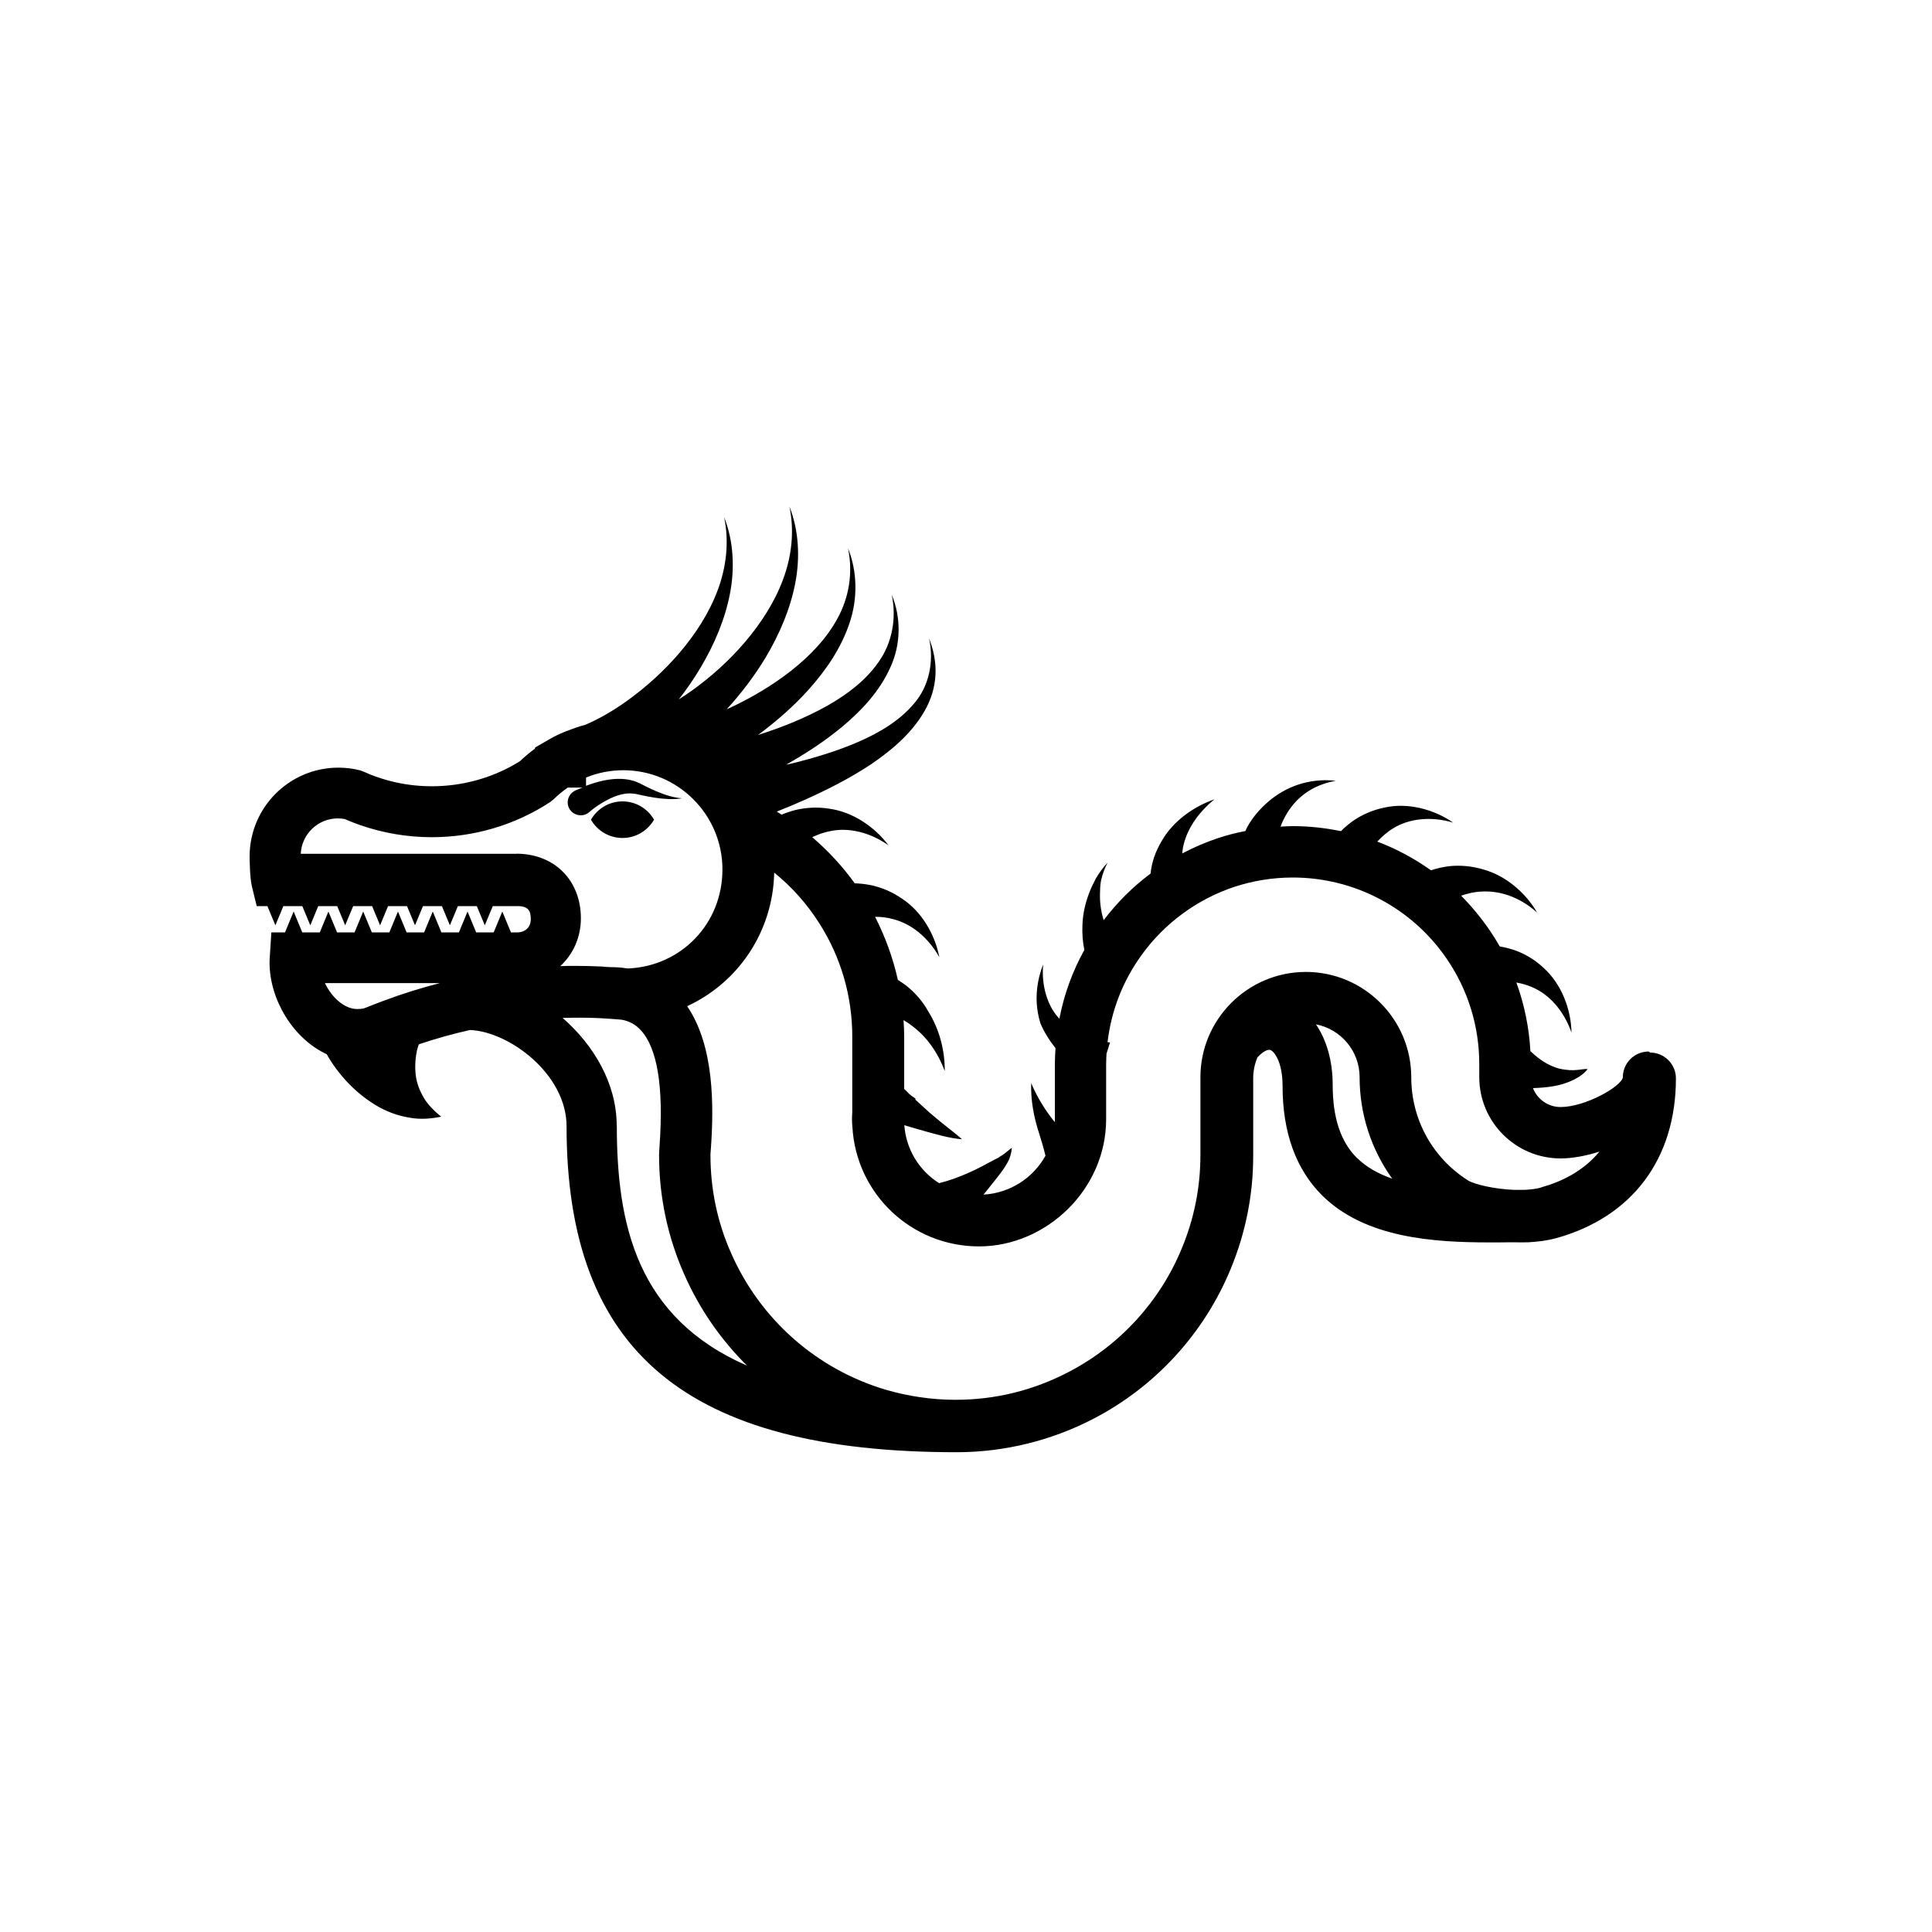 <?xml version="1.0" encoding="UTF-8"?>
<svg id="Graphics" xmlns="http://www.w3.org/2000/svg" viewBox="0 0 150 150">
  <path d="m48.33,65.06c1.05,0,1.95-.57,2.45-1.42-.49-.85-1.4-1.42-2.45-1.42s-1.95.57-2.45,1.42c.49.85,1.4,1.42,2.45,1.42Z"/>
  <path d="m128,81.64c-1.06,0-1.94.83-2,1.88,0,.04,0,.08,0,.12-.13.73-2.93,2.31-4.84,2.31-.97,0-1.81-.61-2.14-1.47.5-.02,1-.05,1.48-.13,1.34-.21,2.37-.79,2.76-1.35-.23-.02-.45.04-.8.07-.35.04-.82.03-1.43-.11-.58-.16-1.27-.51-1.91-1.08-.1-.09-.2-.18-.3-.27-.1-1.83-.47-3.62-1.09-5.33.42.08.84.19,1.24.37,1.3.55,2.44,1.8,3.04,3.52-.03-1.82-.79-3.78-2.15-5.01-.66-.63-1.45-1.1-2.27-1.39-.39-.13-.76-.22-1.15-.29-.25-.44-.51-.86-.8-1.28-.66-.96-1.4-1.85-2.2-2.66.5-.17,1.03-.3,1.58-.32,1.41-.08,2.95.4,4.32,1.63-.46-.8-1.08-1.51-1.78-2.08-.71-.58-1.53-1.03-2.41-1.27-.87-.26-1.77-.34-2.64-.25-.5.07-.95.16-1.41.32-1.29-.92-2.69-1.67-4.17-2.23.37-.39.78-.76,1.27-1.05,1.2-.73,2.89-.94,4.63-.42-1.5-1.04-3.54-1.58-5.34-1.17-.9.18-1.73.54-2.45,1.04-.34.25-.65.5-.93.79-1.22-.25-2.46-.39-3.73-.39-.32,0-.64.02-.96.04.11-.3.25-.6.41-.88.68-1.21,1.89-2.33,3.88-2.68-2.09-.23-3.9.47-5.24,1.62-.68.58-1.26,1.27-1.67,2.04-.04.08-.07.16-.11.24-.72.14-1.43.32-2.12.55-.96.32-1.89.72-2.78,1.19.02-.14.02-.28.05-.42.25-1.39,1.17-2.75,2.45-3.78-1.54.53-3.18,1.63-4.1,3.24-.47.79-.78,1.65-.86,2.52-1.38,1.03-2.6,2.25-3.64,3.62-.2-.63-.3-1.3-.29-1.99.01-.38.01-.72.09-1.12.11-.45.27-.91.5-1.35-.35.36-.67.82-.91,1.23-.18.34-.36.71-.51,1.1-.3.78-.51,1.65-.53,2.54-.03.64.02,1.28.15,1.9-.93,1.67-1.58,3.47-1.94,5.34-.91-.94-1.41-2.53-1.26-4.21-.35.88-.56,1.93-.5,2.99.03.53.13,1.06.28,1.56.16.4.36.76.59,1.12.18.29.38.56.59.83-.03.41-.05.83-.05,1.24v4.27c0,.08,0,.16-.01.23-.75-.93-1.37-1.93-1.83-3.03-.04,1.32.19,2.63.65,4.01.16.51.32,1.05.46,1.63-.95,1.72-2.74,2.9-4.81,3.02.21-.27.43-.54.65-.81.43-.54.85-1.05,1.13-1.54.3-.47.39-.95.42-1.28-.2.12-.36.3-.73.56-.1.05-.2.12-.31.2-.12.07-.27.13-.41.21-.3.16-.6.32-.9.48-.63.33-1.34.65-2.16.95-.37.13-.74.24-1.14.34-1.52-.96-2.56-2.59-2.7-4.5.34.1.68.2,1.02.3,1.32.38,2.52.73,3.46.79-.58-.52-1.37-1.08-2.49-2.04-.39-.35-.77-.7-1.13-1.03v-.1c-.2-.12-.43-.28-.62-.49-.06-.06-.12-.12-.17-.17h0s-.05-.05-.08-.07v-4.07c0-.43-.02-.85-.05-1.28.22.14.44.27.65.44,1.13.83,2.01,2.06,2.55,3.52.01-1.54-.38-3.2-1.29-4.65-.44-.79-1.04-1.47-1.73-2.01-.21-.15-.41-.29-.62-.42-.38-1.7-.98-3.35-1.77-4.9.47,0,.95.05,1.43.19,1.36.35,2.68,1.38,3.56,2.95-.34-1.77-1.37-3.55-2.9-4.55-.75-.52-1.58-.87-2.43-1.05-.43-.08-.83-.13-1.24-.14-.95-1.32-2.06-2.52-3.3-3.58.45-.21.93-.39,1.44-.48,1.38-.28,3.02.08,4.48,1.11-1.07-1.44-2.78-2.59-4.58-2.84-.9-.15-1.8-.1-2.65.1-.38.1-.73.22-1.07.36-.12-.08-.24-.16-.37-.24.73-.29,1.46-.59,2.17-.91,1.76-.79,3.5-1.67,5.13-2.75,1.61-1.09,3.18-2.41,4.18-4.16.5-.87.8-1.85.84-2.83.05-.98-.16-1.93-.5-2.8.41,1.84-.02,3.75-1.17,5.07-1.13,1.34-2.69,2.26-4.32,2.97-1.64.71-3.37,1.23-5.14,1.67-.16.04-.31.07-.47.1,1.52-.85,2.98-1.81,4.34-2.93,1.51-1.26,2.91-2.75,3.74-4.59.86-1.83.85-3.95.12-5.68.4,1.85.02,3.76-1,5.2-1,1.46-2.46,2.55-4.01,3.43-1.69.94-3.49,1.67-5.36,2.26,1.42-1.06,2.76-2.22,3.94-3.54,1.34-1.5,2.51-3.21,3.15-5.13.66-1.92.61-4.03-.11-5.82.4,1.9.07,3.83-.81,5.43-.87,1.61-2.17,2.94-3.6,4.07-1.44,1.13-3.03,2.07-4.68,2.85-.11.05-.22.1-.33.15,1.15-1.26,2.18-2.62,3.05-4.07,1.05-1.77,1.88-3.7,2.27-5.71.39-2.01.28-4.12-.45-5.96.41,1.95.16,3.92-.51,5.7-.67,1.78-1.72,3.38-2.94,4.82-1.22,1.43-2.63,2.7-4.14,3.78-.32.23-.66.45-1,.67.62-.79,1.19-1.62,1.7-2.48,1.05-1.77,1.88-3.7,2.27-5.71.39-2.01.28-4.12-.45-5.96.41,1.95.16,3.92-.51,5.7-.67,1.78-1.72,3.38-2.94,4.82-1.22,1.43-2.63,2.7-4.14,3.78-1.01.72-2.12,1.37-3.18,1.82-.48.13-.95.29-1.42.48,0,0-.02,0-.03,0h0c-.33.14-.67.28-.99.45l-.51.28s-.04.02-.06.04l-.9.52v.08c-.41.3-.8.62-1.16.97-3.24,2.04-7.38,2.53-11.07,1.25-.34-.11-.69-.25-1.03-.41l-.32-.12c-.54-.14-1.11-.21-1.69-.21-3.8,0-6.89,3.09-6.89,6.89,0,.02,0,1.62.18,2.34l.37,1.52h.83l.62,1.49.62-1.49h1.47l.62,1.49.62-1.49h1.47l.62,1.49.62-1.49h1.47l.62,1.49.62-1.49h1.47l.62,1.49.62-1.49h1.47l.62,1.49.62-1.49h1.47l.62,1.49.62-1.49h1.93c.85,0,1.02.39,1.02,1.02,0,.7-.53,1.02-1.02,1.02h-.52l-.67-1.62-.67,1.62h-1.36l-.67-1.62-.67,1.62h-1.36l-.67-1.62-.67,1.62h-1.36l-.67-1.62-.67,1.62h-1.36l-.67-1.62-.67,1.62h-1.36l-.67-1.62-.67,1.62h-1.36l-.67-1.62-.67,1.62h-1.06l-.12,1.87c-.01.16-.02.32-.02.48,0,2.82,1.79,5.88,4.44,7.11.03.06.07.11.1.18.14.23.28.46.43.67.3.43.62.82.96,1.2.68.74,1.46,1.39,2.29,1.89.83.51,1.74.84,2.62.98.87.17,1.73.08,2.48-.07-.61-.51-1.12-1.02-1.44-1.64-.33-.59-.51-1.2-.55-1.8-.05-.6,0-1.18.12-1.73.04-.16.09-.3.14-.45,1.31-.44,2.63-.81,3.97-1.11,3.02.11,7.5,3.41,7.5,7.48,0,17.49,9.34,25.3,30.29,25.3,3.68,0,7.36-.9,10.62-2.6,4.82-2.5,8.6-6.64,10.66-11.65,1.15-2.79,1.74-5.73,1.74-8.76v-6.03c0-.57.12-1.12.33-1.62.44-.47.82-.64,1-.57.31.11.95.94.95,2.79,0,3.62,1.04,6.48,3.08,8.51,3.35,3.31,8.66,3.64,13.01,3.64.55,0,1.09,0,1.6-.01.08,0,.16,0,.24,0,.39.01.78.01,1.16,0,0,0,0,0,0,0h0c.76-.04,1.5-.14,2.16-.32,5.9-1.64,9.29-6.16,9.29-12.41,0-1.1-.9-2-2-2Zm-98.22-3.94l-.34.13c-.3.11-.6.23-.89.35l-.3.11c-.17.04-.35.05-.53.05-.96,0-1.96-.88-2.49-2.01h8.91c-1.47.38-2.92.83-4.35,1.37Zm10.34-11.41h-16.77c.07-1.53,1.34-2.75,2.88-2.75.19,0,.37.02.53.05.41.18.83.34,1.23.48,1.77.61,3.63.93,5.53.93,3.28,0,6.45-.94,9.17-2.71l.31-.25c.33-.32.69-.62,1.08-.89h1.14c-.19.08-.38.14-.58.24-.07.04-.15.09-.22.15-.42.37-.46,1.01-.09,1.42s1.01.46,1.42.09c.41-.36.97-.73,1.51-1,.54-.27,1.12-.46,1.68-.45.15,0,.27.02.42.04l.5.11c.34.07.68.14,1.03.19.69.1,1.4.15,2.07.04-.68-.05-1.32-.26-1.94-.52-.31-.13-.61-.27-.91-.42l-.45-.23c-.17-.07-.37-.16-.56-.21-.79-.21-1.58-.14-2.32.02-.44.1-.86.23-1.28.39v-.64c.92-.38,1.91-.57,2.89-.57,4.25,0,7.7,3.46,7.7,7.7s-3.22,7.5-7.29,7.69c-.05,0-.1,0-.16-.01-.38-.06-.77-.09-1.18-.09h0c-.25,0-.5-.03-.76-.05-.67-.03-1.34-.05-2.02-.05-.39,0-.79,0-1.18.02.99-.91,1.6-2.23,1.6-3.71,0-2.96-2.06-5.02-5.02-5.02Zm7.76,21.1c0-3.25-1.77-6.24-4.2-8.36.96-.02,1.92-.03,2.89.02.57.03,1.13.07,1.7.12.59.11,1.07.37,1.46.79,1.31,1.4,1.8,4.42,1.48,8.97-.02.35-.04.6-.04.74,0,3.23.66,6.35,1.95,9.26,1.18,2.69,2.85,5.09,4.88,7.1-8.58-3.75-10.11-11-10.11-18.65Zm57.48,2.52c-1.27-1.26-1.89-3.12-1.89-5.67,0-1.88-.48-3.51-1.3-4.71,1.93.37,3.39,2.07,3.39,4.1,0,2.89.91,5.62,2.53,7.88-1.06-.37-2-.88-2.73-1.61Zm14.29,2.29c-.38.11-.82.15-1.26.18-.28,0-.56,0-.85,0-1.55-.06-3.1-.44-3.56-.73-2.76-1.75-4.41-4.74-4.41-8.01,0-4.51-3.67-8.18-8.18-8.18s-8.19,3.67-8.19,8.18v6.03c0,2.5-.48,4.93-1.44,7.24-1.7,4.14-4.82,7.55-8.81,9.62-2.74,1.43-5.69,2.15-8.77,2.15-1.83,0-3.66-.27-5.44-.79-5.35-1.6-9.71-5.45-11.97-10.58-1.07-2.4-1.61-4.97-1.61-7.64,0-.09.01-.25.03-.46.24-3.35.27-7.99-1.84-11.09,3.95-1.82,6.66-5.76,6.76-10.37,1.37,1.11,2.56,2.44,3.51,3.95,1.67,2.62,2.55,5.65,2.55,8.77v5.89c-.02.21-.02.39-.02.54,0,.16,0,.36.03.6.3,5.21,4.6,9.27,9.83,9.27s9.87-4.43,9.87-9.87v-4.27c0-.28.02-.55.03-.83l.27-.86c-.06,0-.13-.02-.19-.03.29-2.43,1.17-4.72,2.62-6.73,1.77-2.48,4.33-4.36,7.21-5.32,1.46-.48,2.99-.73,4.55-.73,4.79,0,9.26,2.36,11.96,6.32,1.65,2.41,2.52,5.24,2.52,8.17v1.01c0,3.48,2.83,6.31,6.31,6.31.87,0,1.93-.18,3.02-.53-1.26,1.53-2.97,2.35-4.53,2.78Z"/>
</svg>